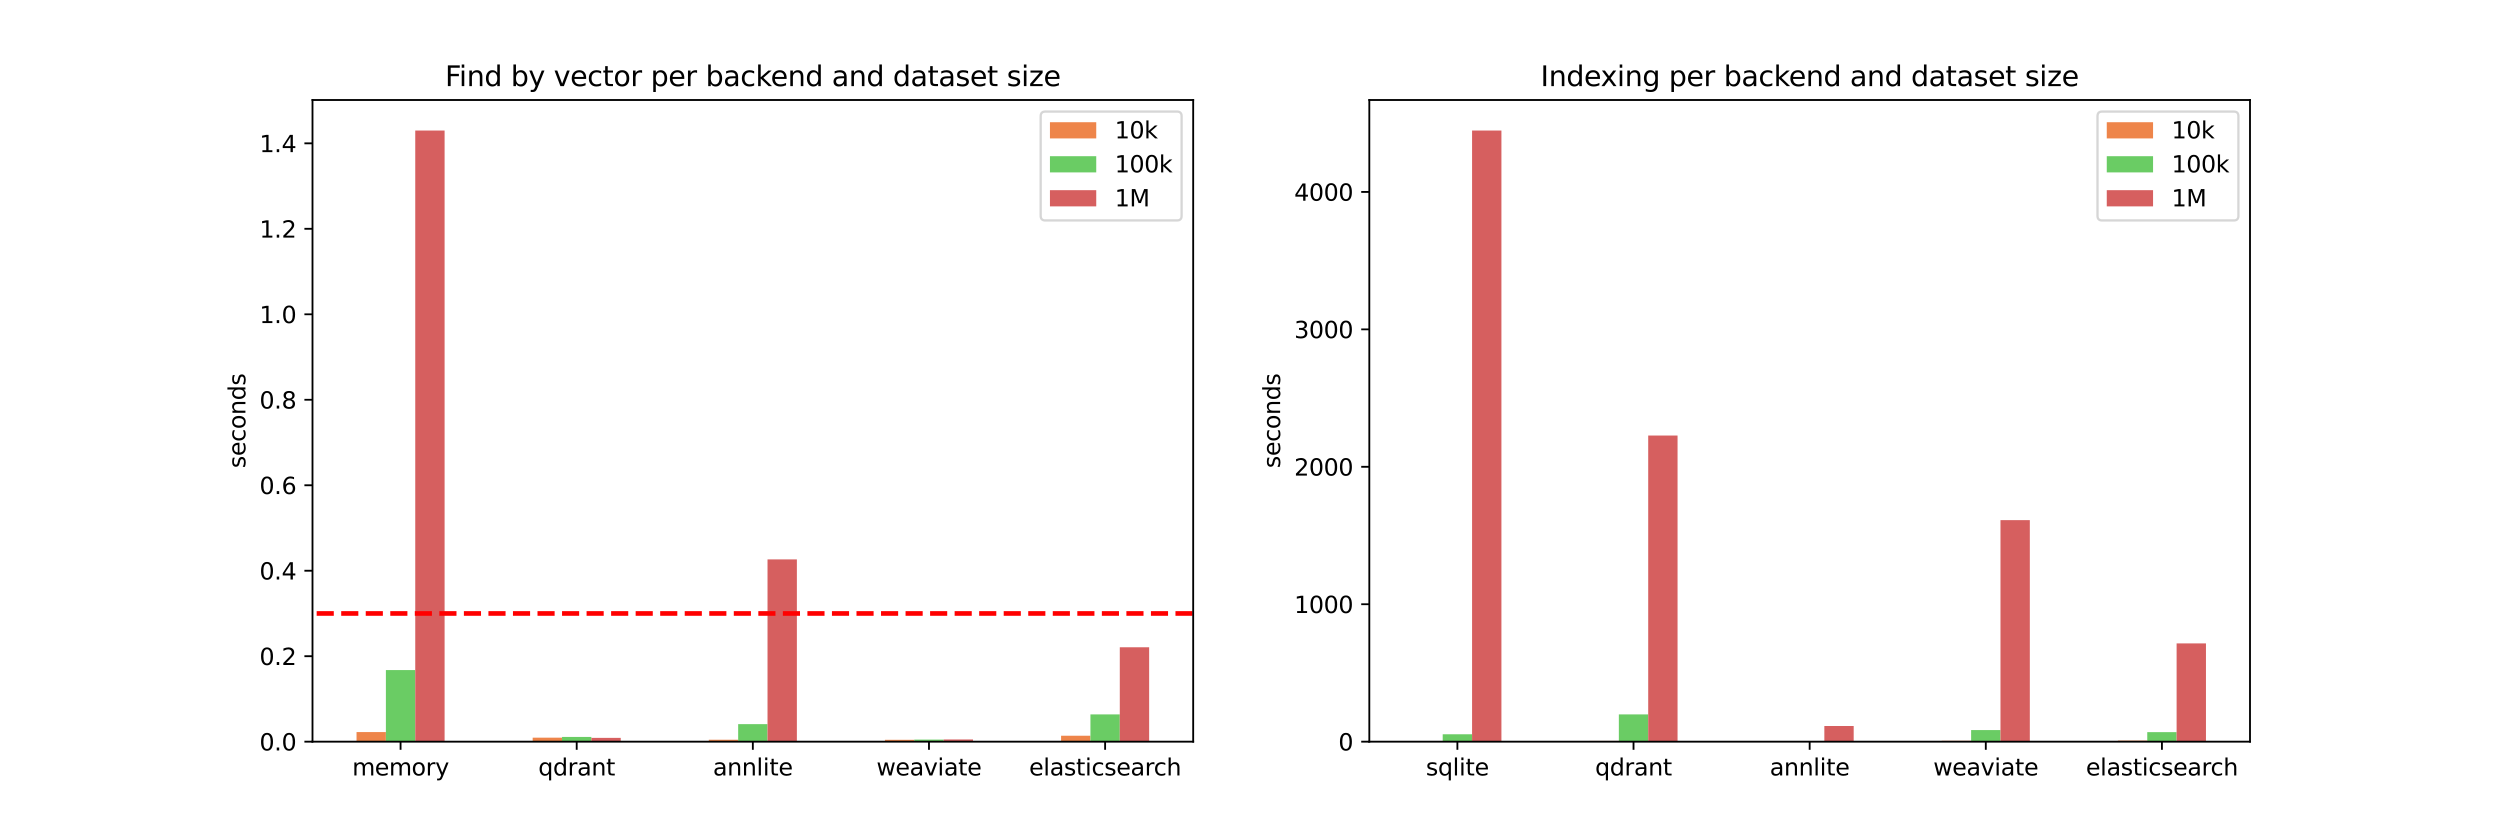 <?xml version="1.0" encoding="utf-8" standalone="no"?>
<!DOCTYPE svg PUBLIC "-//W3C//DTD SVG 1.1//EN"
  "http://www.w3.org/Graphics/SVG/1.1/DTD/svg11.dtd">
<svg xmlns:xlink="http://www.w3.org/1999/xlink" width="1080pt" height="360pt" viewBox="0 0 1080 360" xmlns="http://www.w3.org/2000/svg" version="1.1">
 <defs>
  <style type="text/css">*{stroke-linejoin: round; stroke-linecap: butt}</style>
 </defs>
 <g id="figure_1">
  <g id="patch_1">
   <path d="M 0 360 
L 1080 360 
L 1080 0 
L 0 0 
z
" style="fill: #ffffff"/>
  </g>
  <g id="axes_1">
   <g id="patch_2">
    <path d="M 135 320.4 
L 515.455 320.4 
L 515.455 43.2 
L 135 43.2 
z
" style="fill: #ffffff"/>
   </g>
   <g id="patch_3">
    <path d="M 154.023 320.4 
L 166.705 320.4 
L 166.705 316.257 
L 154.023 316.257 
z
" clip-path="url(#pc8ab5e2891)" style="fill: #ee854a"/>
   </g>
   <g id="patch_4">
    <path d="M 230.114 320.4 
L 242.795 320.4 
L 242.795 318.677 
L 230.114 318.677 
z
" clip-path="url(#pc8ab5e2891)" style="fill: #ee854a"/>
   </g>
   <g id="patch_5">
    <path d="M 306.205 320.4 
L 318.886 320.4 
L 318.886 319.574 
L 306.205 319.574 
z
" clip-path="url(#pc8ab5e2891)" style="fill: #ee854a"/>
   </g>
   <g id="patch_6">
    <path d="M 382.295 320.4 
L 394.977 320.4 
L 394.977 319.581 
L 382.295 319.581 
z
" clip-path="url(#pc8ab5e2891)" style="fill: #ee854a"/>
   </g>
   <g id="patch_7">
    <path d="M 458.386 320.4 
L 471.068 320.4 
L 471.068 317.838 
L 458.386 317.838 
z
" clip-path="url(#pc8ab5e2891)" style="fill: #ee854a"/>
   </g>
   <g id="patch_8">
    <path d="M 166.705 320.4 
L 179.386 320.4 
L 179.386 289.471 
L 166.705 289.471 
z
" clip-path="url(#pc8ab5e2891)" style="fill: #6acc64"/>
   </g>
   <g id="patch_9">
    <path d="M 242.795 320.4 
L 255.477 320.4 
L 255.477 318.358 
L 242.795 318.358 
z
" clip-path="url(#pc8ab5e2891)" style="fill: #6acc64"/>
   </g>
   <g id="patch_10">
    <path d="M 318.886 320.4 
L 331.568 320.4 
L 331.568 312.838 
L 318.886 312.838 
z
" clip-path="url(#pc8ab5e2891)" style="fill: #6acc64"/>
   </g>
   <g id="patch_11">
    <path d="M 394.977 320.4 
L 407.659 320.4 
L 407.659 319.512 
L 394.977 319.512 
z
" clip-path="url(#pc8ab5e2891)" style="fill: #6acc64"/>
   </g>
   <g id="patch_12">
    <path d="M 471.068 320.4 
L 483.75 320.4 
L 483.75 308.614 
L 471.068 308.614 
z
" clip-path="url(#pc8ab5e2891)" style="fill: #6acc64"/>
   </g>
   <g id="patch_13">
    <path d="M 179.386 320.4 
L 192.068 320.4 
L 192.068 56.4 
L 179.386 56.4 
z
" clip-path="url(#pc8ab5e2891)" style="fill: #d65f5f"/>
   </g>
   <g id="patch_14">
    <path d="M 255.477 320.4 
L 268.159 320.4 
L 268.159 318.764 
L 255.477 318.764 
z
" clip-path="url(#pc8ab5e2891)" style="fill: #d65f5f"/>
   </g>
   <g id="patch_15">
    <path d="M 331.568 320.4 
L 344.25 320.4 
L 344.25 241.66 
L 331.568 241.66 
z
" clip-path="url(#pc8ab5e2891)" style="fill: #d65f5f"/>
   </g>
   <g id="patch_16">
    <path d="M 407.659 320.4 
L 420.341 320.4 
L 420.341 319.441 
L 407.659 319.441 
z
" clip-path="url(#pc8ab5e2891)" style="fill: #d65f5f"/>
   </g>
   <g id="patch_17">
    <path d="M 483.75 320.4 
L 496.432 320.4 
L 496.432 279.608 
L 483.75 279.608 
z
" clip-path="url(#pc8ab5e2891)" style="fill: #d65f5f"/>
   </g>
   <g id="matplotlib.axis_1">
    <g id="xtick_1">
     <g id="line2d_1">
      <defs>
       <path id="m46008ab62e" d="M 0 0 
L 0 3.5 
" style="stroke: #000000; stroke-width: 0.8"/>
      </defs>
      <g>
       <use xlink:href="#m46008ab62e" x="173.045" y="320.4" style="stroke: #000000; stroke-width: 0.8"/>
      </g>
     </g>
     <g id="text_1">
      <!-- memory -->
      <g transform="translate(152.154 334.998)scale(0.1 -0.1)">
       <defs>
        <path id="DejaVuSans-6d" d="M 3328 2828 
Q 3544 3216 3844 3400 
Q 4144 3584 4550 3584 
Q 5097 3584 5394 3201 
Q 5691 2819 5691 2113 
L 5691 0 
L 5113 0 
L 5113 2094 
Q 5113 2597 4934 2840 
Q 4756 3084 4391 3084 
Q 3944 3084 3684 2787 
Q 3425 2491 3425 1978 
L 3425 0 
L 2847 0 
L 2847 2094 
Q 2847 2600 2669 2842 
Q 2491 3084 2119 3084 
Q 1678 3084 1418 2786 
Q 1159 2488 1159 1978 
L 1159 0 
L 581 0 
L 581 3500 
L 1159 3500 
L 1159 2956 
Q 1356 3278 1631 3431 
Q 1906 3584 2284 3584 
Q 2666 3584 2933 3390 
Q 3200 3197 3328 2828 
z
" transform="scale(0.016)"/>
        <path id="DejaVuSans-65" d="M 3597 1894 
L 3597 1613 
L 953 1613 
Q 991 1019 1311 708 
Q 1631 397 2203 397 
Q 2534 397 2845 478 
Q 3156 559 3463 722 
L 3463 178 
Q 3153 47 2828 -22 
Q 2503 -91 2169 -91 
Q 1331 -91 842 396 
Q 353 884 353 1716 
Q 353 2575 817 3079 
Q 1281 3584 2069 3584 
Q 2775 3584 3186 3129 
Q 3597 2675 3597 1894 
z
M 3022 2063 
Q 3016 2534 2758 2815 
Q 2500 3097 2075 3097 
Q 1594 3097 1305 2825 
Q 1016 2553 972 2059 
L 3022 2063 
z
" transform="scale(0.016)"/>
        <path id="DejaVuSans-6f" d="M 1959 3097 
Q 1497 3097 1228 2736 
Q 959 2375 959 1747 
Q 959 1119 1226 758 
Q 1494 397 1959 397 
Q 2419 397 2687 759 
Q 2956 1122 2956 1747 
Q 2956 2369 2687 2733 
Q 2419 3097 1959 3097 
z
M 1959 3584 
Q 2709 3584 3137 3096 
Q 3566 2609 3566 1747 
Q 3566 888 3137 398 
Q 2709 -91 1959 -91 
Q 1206 -91 779 398 
Q 353 888 353 1747 
Q 353 2609 779 3096 
Q 1206 3584 1959 3584 
z
" transform="scale(0.016)"/>
        <path id="DejaVuSans-72" d="M 2631 2963 
Q 2534 3019 2420 3045 
Q 2306 3072 2169 3072 
Q 1681 3072 1420 2755 
Q 1159 2438 1159 1844 
L 1159 0 
L 581 0 
L 581 3500 
L 1159 3500 
L 1159 2956 
Q 1341 3275 1631 3429 
Q 1922 3584 2338 3584 
Q 2397 3584 2469 3576 
Q 2541 3569 2628 3553 
L 2631 2963 
z
" transform="scale(0.016)"/>
        <path id="DejaVuSans-79" d="M 2059 -325 
Q 1816 -950 1584 -1140 
Q 1353 -1331 966 -1331 
L 506 -1331 
L 506 -850 
L 844 -850 
Q 1081 -850 1212 -737 
Q 1344 -625 1503 -206 
L 1606 56 
L 191 3500 
L 800 3500 
L 1894 763 
L 2988 3500 
L 3597 3500 
L 2059 -325 
z
" transform="scale(0.016)"/>
       </defs>
       <use xlink:href="#DejaVuSans-6d"/>
       <use xlink:href="#DejaVuSans-65" x="97.412"/>
       <use xlink:href="#DejaVuSans-6d" x="158.936"/>
       <use xlink:href="#DejaVuSans-6f" x="256.348"/>
       <use xlink:href="#DejaVuSans-72" x="317.529"/>
       <use xlink:href="#DejaVuSans-79" x="358.643"/>
      </g>
     </g>
    </g>
    <g id="xtick_2">
     <g id="line2d_2">
      <g>
       <use xlink:href="#m46008ab62e" x="249.136" y="320.4" style="stroke: #000000; stroke-width: 0.8"/>
      </g>
     </g>
     <g id="text_2">
      <!-- qdrant -->
      <g transform="translate(232.539 334.998)scale(0.1 -0.1)">
       <defs>
        <path id="DejaVuSans-71" d="M 947 1747 
Q 947 1113 1208 752 
Q 1469 391 1925 391 
Q 2381 391 2643 752 
Q 2906 1113 2906 1747 
Q 2906 2381 2643 2742 
Q 2381 3103 1925 3103 
Q 1469 3103 1208 2742 
Q 947 2381 947 1747 
z
M 2906 525 
Q 2725 213 2448 61 
Q 2172 -91 1784 -91 
Q 1150 -91 751 415 
Q 353 922 353 1747 
Q 353 2572 751 3078 
Q 1150 3584 1784 3584 
Q 2172 3584 2448 3432 
Q 2725 3281 2906 2969 
L 2906 3500 
L 3481 3500 
L 3481 -1331 
L 2906 -1331 
L 2906 525 
z
" transform="scale(0.016)"/>
        <path id="DejaVuSans-64" d="M 2906 2969 
L 2906 4863 
L 3481 4863 
L 3481 0 
L 2906 0 
L 2906 525 
Q 2725 213 2448 61 
Q 2172 -91 1784 -91 
Q 1150 -91 751 415 
Q 353 922 353 1747 
Q 353 2572 751 3078 
Q 1150 3584 1784 3584 
Q 2172 3584 2448 3432 
Q 2725 3281 2906 2969 
z
M 947 1747 
Q 947 1113 1208 752 
Q 1469 391 1925 391 
Q 2381 391 2643 752 
Q 2906 1113 2906 1747 
Q 2906 2381 2643 2742 
Q 2381 3103 1925 3103 
Q 1469 3103 1208 2742 
Q 947 2381 947 1747 
z
" transform="scale(0.016)"/>
        <path id="DejaVuSans-61" d="M 2194 1759 
Q 1497 1759 1228 1600 
Q 959 1441 959 1056 
Q 959 750 1161 570 
Q 1363 391 1709 391 
Q 2188 391 2477 730 
Q 2766 1069 2766 1631 
L 2766 1759 
L 2194 1759 
z
M 3341 1997 
L 3341 0 
L 2766 0 
L 2766 531 
Q 2569 213 2275 61 
Q 1981 -91 1556 -91 
Q 1019 -91 701 211 
Q 384 513 384 1019 
Q 384 1609 779 1909 
Q 1175 2209 1959 2209 
L 2766 2209 
L 2766 2266 
Q 2766 2663 2505 2880 
Q 2244 3097 1772 3097 
Q 1472 3097 1187 3025 
Q 903 2953 641 2809 
L 641 3341 
Q 956 3463 1253 3523 
Q 1550 3584 1831 3584 
Q 2591 3584 2966 3190 
Q 3341 2797 3341 1997 
z
" transform="scale(0.016)"/>
        <path id="DejaVuSans-6e" d="M 3513 2113 
L 3513 0 
L 2938 0 
L 2938 2094 
Q 2938 2591 2744 2837 
Q 2550 3084 2163 3084 
Q 1697 3084 1428 2787 
Q 1159 2491 1159 1978 
L 1159 0 
L 581 0 
L 581 3500 
L 1159 3500 
L 1159 2956 
Q 1366 3272 1645 3428 
Q 1925 3584 2291 3584 
Q 2894 3584 3203 3211 
Q 3513 2838 3513 2113 
z
" transform="scale(0.016)"/>
        <path id="DejaVuSans-74" d="M 1172 4494 
L 1172 3500 
L 2356 3500 
L 2356 3053 
L 1172 3053 
L 1172 1153 
Q 1172 725 1289 603 
Q 1406 481 1766 481 
L 2356 481 
L 2356 0 
L 1766 0 
Q 1100 0 847 248 
Q 594 497 594 1153 
L 594 3053 
L 172 3053 
L 172 3500 
L 594 3500 
L 594 4494 
L 1172 4494 
z
" transform="scale(0.016)"/>
       </defs>
       <use xlink:href="#DejaVuSans-71"/>
       <use xlink:href="#DejaVuSans-64" x="63.477"/>
       <use xlink:href="#DejaVuSans-72" x="126.953"/>
       <use xlink:href="#DejaVuSans-61" x="168.066"/>
       <use xlink:href="#DejaVuSans-6e" x="229.346"/>
       <use xlink:href="#DejaVuSans-74" x="292.725"/>
      </g>
     </g>
    </g>
    <g id="xtick_3">
     <g id="line2d_3">
      <g>
       <use xlink:href="#m46008ab62e" x="325.227" y="320.4" style="stroke: #000000; stroke-width: 0.8"/>
      </g>
     </g>
     <g id="text_3">
      <!-- annlite -->
      <g transform="translate(308.011 334.998)scale(0.1 -0.1)">
       <defs>
        <path id="DejaVuSans-6c" d="M 603 4863 
L 1178 4863 
L 1178 0 
L 603 0 
L 603 4863 
z
" transform="scale(0.016)"/>
        <path id="DejaVuSans-69" d="M 603 3500 
L 1178 3500 
L 1178 0 
L 603 0 
L 603 3500 
z
M 603 4863 
L 1178 4863 
L 1178 4134 
L 603 4134 
L 603 4863 
z
" transform="scale(0.016)"/>
       </defs>
       <use xlink:href="#DejaVuSans-61"/>
       <use xlink:href="#DejaVuSans-6e" x="61.279"/>
       <use xlink:href="#DejaVuSans-6e" x="124.658"/>
       <use xlink:href="#DejaVuSans-6c" x="188.037"/>
       <use xlink:href="#DejaVuSans-69" x="215.82"/>
       <use xlink:href="#DejaVuSans-74" x="243.604"/>
       <use xlink:href="#DejaVuSans-65" x="282.812"/>
      </g>
     </g>
    </g>
    <g id="xtick_4">
     <g id="line2d_4">
      <g>
       <use xlink:href="#m46008ab62e" x="401.318" y="320.4" style="stroke: #000000; stroke-width: 0.8"/>
      </g>
     </g>
     <g id="text_4">
      <!-- weaviate -->
      <g transform="translate(378.639 334.998)scale(0.1 -0.1)">
       <defs>
        <path id="DejaVuSans-77" d="M 269 3500 
L 844 3500 
L 1563 769 
L 2278 3500 
L 2956 3500 
L 3675 769 
L 4391 3500 
L 4966 3500 
L 4050 0 
L 3372 0 
L 2619 2869 
L 1863 0 
L 1184 0 
L 269 3500 
z
" transform="scale(0.016)"/>
        <path id="DejaVuSans-76" d="M 191 3500 
L 800 3500 
L 1894 563 
L 2988 3500 
L 3597 3500 
L 2284 0 
L 1503 0 
L 191 3500 
z
" transform="scale(0.016)"/>
       </defs>
       <use xlink:href="#DejaVuSans-77"/>
       <use xlink:href="#DejaVuSans-65" x="81.787"/>
       <use xlink:href="#DejaVuSans-61" x="143.311"/>
       <use xlink:href="#DejaVuSans-76" x="204.59"/>
       <use xlink:href="#DejaVuSans-69" x="263.77"/>
       <use xlink:href="#DejaVuSans-61" x="291.553"/>
       <use xlink:href="#DejaVuSans-74" x="352.832"/>
       <use xlink:href="#DejaVuSans-65" x="392.041"/>
      </g>
     </g>
    </g>
    <g id="xtick_5">
     <g id="line2d_5">
      <g>
       <use xlink:href="#m46008ab62e" x="477.409" y="320.4" style="stroke: #000000; stroke-width: 0.8"/>
      </g>
     </g>
     <g id="text_5">
      <!-- elasticsearch -->
      <g transform="translate(444.57 334.998)scale(0.1 -0.1)">
       <defs>
        <path id="DejaVuSans-73" d="M 2834 3397 
L 2834 2853 
Q 2591 2978 2328 3040 
Q 2066 3103 1784 3103 
Q 1356 3103 1142 2972 
Q 928 2841 928 2578 
Q 928 2378 1081 2264 
Q 1234 2150 1697 2047 
L 1894 2003 
Q 2506 1872 2764 1633 
Q 3022 1394 3022 966 
Q 3022 478 2636 193 
Q 2250 -91 1575 -91 
Q 1294 -91 989 -36 
Q 684 19 347 128 
L 347 722 
Q 666 556 975 473 
Q 1284 391 1588 391 
Q 1994 391 2212 530 
Q 2431 669 2431 922 
Q 2431 1156 2273 1281 
Q 2116 1406 1581 1522 
L 1381 1569 
Q 847 1681 609 1914 
Q 372 2147 372 2553 
Q 372 3047 722 3315 
Q 1072 3584 1716 3584 
Q 2034 3584 2315 3537 
Q 2597 3491 2834 3397 
z
" transform="scale(0.016)"/>
        <path id="DejaVuSans-63" d="M 3122 3366 
L 3122 2828 
Q 2878 2963 2633 3030 
Q 2388 3097 2138 3097 
Q 1578 3097 1268 2742 
Q 959 2388 959 1747 
Q 959 1106 1268 751 
Q 1578 397 2138 397 
Q 2388 397 2633 464 
Q 2878 531 3122 666 
L 3122 134 
Q 2881 22 2623 -34 
Q 2366 -91 2075 -91 
Q 1284 -91 818 406 
Q 353 903 353 1747 
Q 353 2603 823 3093 
Q 1294 3584 2113 3584 
Q 2378 3584 2631 3529 
Q 2884 3475 3122 3366 
z
" transform="scale(0.016)"/>
        <path id="DejaVuSans-68" d="M 3513 2113 
L 3513 0 
L 2938 0 
L 2938 2094 
Q 2938 2591 2744 2837 
Q 2550 3084 2163 3084 
Q 1697 3084 1428 2787 
Q 1159 2491 1159 1978 
L 1159 0 
L 581 0 
L 581 4863 
L 1159 4863 
L 1159 2956 
Q 1366 3272 1645 3428 
Q 1925 3584 2291 3584 
Q 2894 3584 3203 3211 
Q 3513 2838 3513 2113 
z
" transform="scale(0.016)"/>
       </defs>
       <use xlink:href="#DejaVuSans-65"/>
       <use xlink:href="#DejaVuSans-6c" x="61.523"/>
       <use xlink:href="#DejaVuSans-61" x="89.307"/>
       <use xlink:href="#DejaVuSans-73" x="150.586"/>
       <use xlink:href="#DejaVuSans-74" x="202.686"/>
       <use xlink:href="#DejaVuSans-69" x="241.895"/>
       <use xlink:href="#DejaVuSans-63" x="269.678"/>
       <use xlink:href="#DejaVuSans-73" x="324.658"/>
       <use xlink:href="#DejaVuSans-65" x="376.758"/>
       <use xlink:href="#DejaVuSans-61" x="438.281"/>
       <use xlink:href="#DejaVuSans-72" x="499.561"/>
       <use xlink:href="#DejaVuSans-63" x="538.424"/>
       <use xlink:href="#DejaVuSans-68" x="593.404"/>
      </g>
     </g>
    </g>
   </g>
   <g id="matplotlib.axis_2">
    <g id="ytick_1">
     <g id="line2d_6">
      <defs>
       <path id="m788bbb46e1" d="M 0 0 
L -3.5 0 
" style="stroke: #000000; stroke-width: 0.8"/>
      </defs>
      <g>
       <use xlink:href="#m788bbb46e1" x="135" y="320.4" style="stroke: #000000; stroke-width: 0.8"/>
      </g>
     </g>
     <g id="text_6">
      <!-- 0.0 -->
      <g transform="translate(112.097 324.199)scale(0.1 -0.1)">
       <defs>
        <path id="DejaVuSans-30" d="M 2034 4250 
Q 1547 4250 1301 3770 
Q 1056 3291 1056 2328 
Q 1056 1369 1301 889 
Q 1547 409 2034 409 
Q 2525 409 2770 889 
Q 3016 1369 3016 2328 
Q 3016 3291 2770 3770 
Q 2525 4250 2034 4250 
z
M 2034 4750 
Q 2819 4750 3233 4129 
Q 3647 3509 3647 2328 
Q 3647 1150 3233 529 
Q 2819 -91 2034 -91 
Q 1250 -91 836 529 
Q 422 1150 422 2328 
Q 422 3509 836 4129 
Q 1250 4750 2034 4750 
z
" transform="scale(0.016)"/>
        <path id="DejaVuSans-2e" d="M 684 794 
L 1344 794 
L 1344 0 
L 684 0 
L 684 794 
z
" transform="scale(0.016)"/>
       </defs>
       <use xlink:href="#DejaVuSans-30"/>
       <use xlink:href="#DejaVuSans-2e" x="63.623"/>
       <use xlink:href="#DejaVuSans-30" x="95.41"/>
      </g>
     </g>
    </g>
    <g id="ytick_2">
     <g id="line2d_7">
      <g>
       <use xlink:href="#m788bbb46e1" x="135" y="283.475" style="stroke: #000000; stroke-width: 0.8"/>
      </g>
     </g>
     <g id="text_7">
      <!-- 0.2 -->
      <g transform="translate(112.097 287.274)scale(0.1 -0.1)">
       <defs>
        <path id="DejaVuSans-32" d="M 1228 531 
L 3431 531 
L 3431 0 
L 469 0 
L 469 531 
Q 828 903 1448 1529 
Q 2069 2156 2228 2338 
Q 2531 2678 2651 2914 
Q 2772 3150 2772 3378 
Q 2772 3750 2511 3984 
Q 2250 4219 1831 4219 
Q 1534 4219 1204 4116 
Q 875 4013 500 3803 
L 500 4441 
Q 881 4594 1212 4672 
Q 1544 4750 1819 4750 
Q 2544 4750 2975 4387 
Q 3406 4025 3406 3419 
Q 3406 3131 3298 2873 
Q 3191 2616 2906 2266 
Q 2828 2175 2409 1742 
Q 1991 1309 1228 531 
z
" transform="scale(0.016)"/>
       </defs>
       <use xlink:href="#DejaVuSans-30"/>
       <use xlink:href="#DejaVuSans-2e" x="63.623"/>
       <use xlink:href="#DejaVuSans-32" x="95.41"/>
      </g>
     </g>
    </g>
    <g id="ytick_3">
     <g id="line2d_8">
      <g>
       <use xlink:href="#m788bbb46e1" x="135" y="246.55" style="stroke: #000000; stroke-width: 0.8"/>
      </g>
     </g>
     <g id="text_8">
      <!-- 0.4 -->
      <g transform="translate(112.097 250.349)scale(0.1 -0.1)">
       <defs>
        <path id="DejaVuSans-34" d="M 2419 4116 
L 825 1625 
L 2419 1625 
L 2419 4116 
z
M 2253 4666 
L 3047 4666 
L 3047 1625 
L 3713 1625 
L 3713 1100 
L 3047 1100 
L 3047 0 
L 2419 0 
L 2419 1100 
L 313 1100 
L 313 1709 
L 2253 4666 
z
" transform="scale(0.016)"/>
       </defs>
       <use xlink:href="#DejaVuSans-30"/>
       <use xlink:href="#DejaVuSans-2e" x="63.623"/>
       <use xlink:href="#DejaVuSans-34" x="95.41"/>
      </g>
     </g>
    </g>
    <g id="ytick_4">
     <g id="line2d_9">
      <g>
       <use xlink:href="#m788bbb46e1" x="135" y="209.625" style="stroke: #000000; stroke-width: 0.8"/>
      </g>
     </g>
     <g id="text_9">
      <!-- 0.6 -->
      <g transform="translate(112.097 213.425)scale(0.1 -0.1)">
       <defs>
        <path id="DejaVuSans-36" d="M 2113 2584 
Q 1688 2584 1439 2293 
Q 1191 2003 1191 1497 
Q 1191 994 1439 701 
Q 1688 409 2113 409 
Q 2538 409 2786 701 
Q 3034 994 3034 1497 
Q 3034 2003 2786 2293 
Q 2538 2584 2113 2584 
z
M 3366 4563 
L 3366 3988 
Q 3128 4100 2886 4159 
Q 2644 4219 2406 4219 
Q 1781 4219 1451 3797 
Q 1122 3375 1075 2522 
Q 1259 2794 1537 2939 
Q 1816 3084 2150 3084 
Q 2853 3084 3261 2657 
Q 3669 2231 3669 1497 
Q 3669 778 3244 343 
Q 2819 -91 2113 -91 
Q 1303 -91 875 529 
Q 447 1150 447 2328 
Q 447 3434 972 4092 
Q 1497 4750 2381 4750 
Q 2619 4750 2861 4703 
Q 3103 4656 3366 4563 
z
" transform="scale(0.016)"/>
       </defs>
       <use xlink:href="#DejaVuSans-30"/>
       <use xlink:href="#DejaVuSans-2e" x="63.623"/>
       <use xlink:href="#DejaVuSans-36" x="95.41"/>
      </g>
     </g>
    </g>
    <g id="ytick_5">
     <g id="line2d_10">
      <g>
       <use xlink:href="#m788bbb46e1" x="135" y="172.7" style="stroke: #000000; stroke-width: 0.8"/>
      </g>
     </g>
     <g id="text_10">
      <!-- 0.8 -->
      <g transform="translate(112.097 176.5)scale(0.1 -0.1)">
       <defs>
        <path id="DejaVuSans-38" d="M 2034 2216 
Q 1584 2216 1326 1975 
Q 1069 1734 1069 1313 
Q 1069 891 1326 650 
Q 1584 409 2034 409 
Q 2484 409 2743 651 
Q 3003 894 3003 1313 
Q 3003 1734 2745 1975 
Q 2488 2216 2034 2216 
z
M 1403 2484 
Q 997 2584 770 2862 
Q 544 3141 544 3541 
Q 544 4100 942 4425 
Q 1341 4750 2034 4750 
Q 2731 4750 3128 4425 
Q 3525 4100 3525 3541 
Q 3525 3141 3298 2862 
Q 3072 2584 2669 2484 
Q 3125 2378 3379 2068 
Q 3634 1759 3634 1313 
Q 3634 634 3220 271 
Q 2806 -91 2034 -91 
Q 1263 -91 848 271 
Q 434 634 434 1313 
Q 434 1759 690 2068 
Q 947 2378 1403 2484 
z
M 1172 3481 
Q 1172 3119 1398 2916 
Q 1625 2713 2034 2713 
Q 2441 2713 2670 2916 
Q 2900 3119 2900 3481 
Q 2900 3844 2670 4047 
Q 2441 4250 2034 4250 
Q 1625 4250 1398 4047 
Q 1172 3844 1172 3481 
z
" transform="scale(0.016)"/>
       </defs>
       <use xlink:href="#DejaVuSans-30"/>
       <use xlink:href="#DejaVuSans-2e" x="63.623"/>
       <use xlink:href="#DejaVuSans-38" x="95.41"/>
      </g>
     </g>
    </g>
    <g id="ytick_6">
     <g id="line2d_11">
      <g>
       <use xlink:href="#m788bbb46e1" x="135" y="135.776" style="stroke: #000000; stroke-width: 0.8"/>
      </g>
     </g>
     <g id="text_11">
      <!-- 1.0 -->
      <g transform="translate(112.097 139.575)scale(0.1 -0.1)">
       <defs>
        <path id="DejaVuSans-31" d="M 794 531 
L 1825 531 
L 1825 4091 
L 703 3866 
L 703 4441 
L 1819 4666 
L 2450 4666 
L 2450 531 
L 3481 531 
L 3481 0 
L 794 0 
L 794 531 
z
" transform="scale(0.016)"/>
       </defs>
       <use xlink:href="#DejaVuSans-31"/>
       <use xlink:href="#DejaVuSans-2e" x="63.623"/>
       <use xlink:href="#DejaVuSans-30" x="95.41"/>
      </g>
     </g>
    </g>
    <g id="ytick_7">
     <g id="line2d_12">
      <g>
       <use xlink:href="#m788bbb46e1" x="135" y="98.851" style="stroke: #000000; stroke-width: 0.8"/>
      </g>
     </g>
     <g id="text_12">
      <!-- 1.2 -->
      <g transform="translate(112.097 102.65)scale(0.1 -0.1)">
       <use xlink:href="#DejaVuSans-31"/>
       <use xlink:href="#DejaVuSans-2e" x="63.623"/>
       <use xlink:href="#DejaVuSans-32" x="95.41"/>
      </g>
     </g>
    </g>
    <g id="ytick_8">
     <g id="line2d_13">
      <g>
       <use xlink:href="#m788bbb46e1" x="135" y="61.926" style="stroke: #000000; stroke-width: 0.8"/>
      </g>
     </g>
     <g id="text_13">
      <!-- 1.4 -->
      <g transform="translate(112.097 65.725)scale(0.1 -0.1)">
       <use xlink:href="#DejaVuSans-31"/>
       <use xlink:href="#DejaVuSans-2e" x="63.623"/>
       <use xlink:href="#DejaVuSans-34" x="95.41"/>
      </g>
     </g>
    </g>
    <g id="text_14">
     <!-- seconds -->
     <g transform="translate(106.017 202.238)rotate(-90)scale(0.1 -0.1)">
      <use xlink:href="#DejaVuSans-73"/>
      <use xlink:href="#DejaVuSans-65" x="52.1"/>
      <use xlink:href="#DejaVuSans-63" x="113.623"/>
      <use xlink:href="#DejaVuSans-6f" x="168.604"/>
      <use xlink:href="#DejaVuSans-6e" x="229.785"/>
      <use xlink:href="#DejaVuSans-64" x="293.164"/>
      <use xlink:href="#DejaVuSans-73" x="356.641"/>
     </g>
    </g>
   </g>
   <g id="LineCollection_1">
    <path d="M -1 265.013 
L 1081 265.013 
" clip-path="url(#pc8ab5e2891)" style="fill: none; stroke-dasharray: 7.4,3.2; stroke-dashoffset: 0; stroke: #ff0000; stroke-width: 2"/>
   </g>
   <g id="patch_18">
    <path d="M 135 320.4 
L 135 43.2 
" style="fill: none; stroke: #000000; stroke-width: 0.8; stroke-linejoin: miter; stroke-linecap: square"/>
   </g>
   <g id="patch_19">
    <path d="M 515.455 320.4 
L 515.455 43.2 
" style="fill: none; stroke: #000000; stroke-width: 0.8; stroke-linejoin: miter; stroke-linecap: square"/>
   </g>
   <g id="patch_20">
    <path d="M 135 320.4 
L 515.455 320.4 
" style="fill: none; stroke: #000000; stroke-width: 0.8; stroke-linejoin: miter; stroke-linecap: square"/>
   </g>
   <g id="patch_21">
    <path d="M 135 43.2 
L 515.455 43.2 
" style="fill: none; stroke: #000000; stroke-width: 0.8; stroke-linejoin: miter; stroke-linecap: square"/>
   </g>
   <g id="text_15">
    <!-- Find by vector per backend and dataset size -->
    <g transform="translate(192.273 37.2)scale(0.12 -0.12)">
     <defs>
      <path id="DejaVuSans-46" d="M 628 4666 
L 3309 4666 
L 3309 4134 
L 1259 4134 
L 1259 2759 
L 3109 2759 
L 3109 2228 
L 1259 2228 
L 1259 0 
L 628 0 
L 628 4666 
z
" transform="scale(0.016)"/>
      <path id="DejaVuSans-20" transform="scale(0.016)"/>
      <path id="DejaVuSans-62" d="M 3116 1747 
Q 3116 2381 2855 2742 
Q 2594 3103 2138 3103 
Q 1681 3103 1420 2742 
Q 1159 2381 1159 1747 
Q 1159 1113 1420 752 
Q 1681 391 2138 391 
Q 2594 391 2855 752 
Q 3116 1113 3116 1747 
z
M 1159 2969 
Q 1341 3281 1617 3432 
Q 1894 3584 2278 3584 
Q 2916 3584 3314 3078 
Q 3713 2572 3713 1747 
Q 3713 922 3314 415 
Q 2916 -91 2278 -91 
Q 1894 -91 1617 61 
Q 1341 213 1159 525 
L 1159 0 
L 581 0 
L 581 4863 
L 1159 4863 
L 1159 2969 
z
" transform="scale(0.016)"/>
      <path id="DejaVuSans-70" d="M 1159 525 
L 1159 -1331 
L 581 -1331 
L 581 3500 
L 1159 3500 
L 1159 2969 
Q 1341 3281 1617 3432 
Q 1894 3584 2278 3584 
Q 2916 3584 3314 3078 
Q 3713 2572 3713 1747 
Q 3713 922 3314 415 
Q 2916 -91 2278 -91 
Q 1894 -91 1617 61 
Q 1341 213 1159 525 
z
M 3116 1747 
Q 3116 2381 2855 2742 
Q 2594 3103 2138 3103 
Q 1681 3103 1420 2742 
Q 1159 2381 1159 1747 
Q 1159 1113 1420 752 
Q 1681 391 2138 391 
Q 2594 391 2855 752 
Q 3116 1113 3116 1747 
z
" transform="scale(0.016)"/>
      <path id="DejaVuSans-6b" d="M 581 4863 
L 1159 4863 
L 1159 1991 
L 2875 3500 
L 3609 3500 
L 1753 1863 
L 3688 0 
L 2938 0 
L 1159 1709 
L 1159 0 
L 581 0 
L 581 4863 
z
" transform="scale(0.016)"/>
      <path id="DejaVuSans-7a" d="M 353 3500 
L 3084 3500 
L 3084 2975 
L 922 459 
L 3084 459 
L 3084 0 
L 275 0 
L 275 525 
L 2438 3041 
L 353 3041 
L 353 3500 
z
" transform="scale(0.016)"/>
     </defs>
     <use xlink:href="#DejaVuSans-46"/>
     <use xlink:href="#DejaVuSans-69" x="50.27"/>
     <use xlink:href="#DejaVuSans-6e" x="78.053"/>
     <use xlink:href="#DejaVuSans-64" x="141.432"/>
     <use xlink:href="#DejaVuSans-20" x="204.908"/>
     <use xlink:href="#DejaVuSans-62" x="236.695"/>
     <use xlink:href="#DejaVuSans-79" x="300.172"/>
     <use xlink:href="#DejaVuSans-20" x="359.352"/>
     <use xlink:href="#DejaVuSans-76" x="391.139"/>
     <use xlink:href="#DejaVuSans-65" x="450.318"/>
     <use xlink:href="#DejaVuSans-63" x="511.842"/>
     <use xlink:href="#DejaVuSans-74" x="566.822"/>
     <use xlink:href="#DejaVuSans-6f" x="606.031"/>
     <use xlink:href="#DejaVuSans-72" x="667.213"/>
     <use xlink:href="#DejaVuSans-20" x="708.326"/>
     <use xlink:href="#DejaVuSans-70" x="740.113"/>
     <use xlink:href="#DejaVuSans-65" x="803.59"/>
     <use xlink:href="#DejaVuSans-72" x="865.113"/>
     <use xlink:href="#DejaVuSans-20" x="906.227"/>
     <use xlink:href="#DejaVuSans-62" x="938.014"/>
     <use xlink:href="#DejaVuSans-61" x="1001.49"/>
     <use xlink:href="#DejaVuSans-63" x="1062.77"/>
     <use xlink:href="#DejaVuSans-6b" x="1117.75"/>
     <use xlink:href="#DejaVuSans-65" x="1172.035"/>
     <use xlink:href="#DejaVuSans-6e" x="1233.559"/>
     <use xlink:href="#DejaVuSans-64" x="1296.938"/>
     <use xlink:href="#DejaVuSans-20" x="1360.414"/>
     <use xlink:href="#DejaVuSans-61" x="1392.201"/>
     <use xlink:href="#DejaVuSans-6e" x="1453.48"/>
     <use xlink:href="#DejaVuSans-64" x="1516.859"/>
     <use xlink:href="#DejaVuSans-20" x="1580.336"/>
     <use xlink:href="#DejaVuSans-64" x="1612.123"/>
     <use xlink:href="#DejaVuSans-61" x="1675.6"/>
     <use xlink:href="#DejaVuSans-74" x="1736.879"/>
     <use xlink:href="#DejaVuSans-61" x="1776.088"/>
     <use xlink:href="#DejaVuSans-73" x="1837.367"/>
     <use xlink:href="#DejaVuSans-65" x="1889.467"/>
     <use xlink:href="#DejaVuSans-74" x="1950.99"/>
     <use xlink:href="#DejaVuSans-20" x="1990.199"/>
     <use xlink:href="#DejaVuSans-73" x="2021.986"/>
     <use xlink:href="#DejaVuSans-69" x="2074.086"/>
     <use xlink:href="#DejaVuSans-7a" x="2101.869"/>
     <use xlink:href="#DejaVuSans-65" x="2154.359"/>
    </g>
   </g>
   <g id="legend_1">
    <g id="patch_22">
     <path d="M 451.576 95.234 
L 508.455 95.234 
Q 510.455 95.234 510.455 93.234 
L 510.455 50.2 
Q 510.455 48.2 508.455 48.2 
L 451.576 48.2 
Q 449.576 48.2 449.576 50.2 
L 449.576 93.234 
Q 449.576 95.234 451.576 95.234 
z
" style="fill: #ffffff; opacity: 0.8; stroke: #cccccc; stroke-linejoin: miter"/>
    </g>
    <g id="patch_23">
     <path d="M 453.576 59.798 
L 473.576 59.798 
L 473.576 52.798 
L 453.576 52.798 
z
" style="fill: #ee854a"/>
    </g>
    <g id="text_16">
     <!-- 10k -->
     <g transform="translate(481.576 59.798)scale(0.1 -0.1)">
      <use xlink:href="#DejaVuSans-31"/>
      <use xlink:href="#DejaVuSans-30" x="63.623"/>
      <use xlink:href="#DejaVuSans-6b" x="127.246"/>
     </g>
    </g>
    <g id="patch_24">
     <path d="M 453.576 74.477 
L 473.576 74.477 
L 473.576 67.477 
L 453.576 67.477 
z
" style="fill: #6acc64"/>
    </g>
    <g id="text_17">
     <!-- 100k -->
     <g transform="translate(481.576 74.477)scale(0.1 -0.1)">
      <use xlink:href="#DejaVuSans-31"/>
      <use xlink:href="#DejaVuSans-30" x="63.623"/>
      <use xlink:href="#DejaVuSans-30" x="127.246"/>
      <use xlink:href="#DejaVuSans-6b" x="190.869"/>
     </g>
    </g>
    <g id="patch_25">
     <path d="M 453.576 89.155 
L 473.576 89.155 
L 473.576 82.155 
L 453.576 82.155 
z
" style="fill: #d65f5f"/>
    </g>
    <g id="text_18">
     <!-- 1M -->
     <g transform="translate(481.576 89.155)scale(0.1 -0.1)">
      <defs>
       <path id="DejaVuSans-4d" d="M 628 4666 
L 1569 4666 
L 2759 1491 
L 3956 4666 
L 4897 4666 
L 4897 0 
L 4281 0 
L 4281 4097 
L 3078 897 
L 2444 897 
L 1241 4097 
L 1241 0 
L 628 0 
L 628 4666 
z
" transform="scale(0.016)"/>
      </defs>
      <use xlink:href="#DejaVuSans-31"/>
      <use xlink:href="#DejaVuSans-4d" x="63.623"/>
     </g>
    </g>
   </g>
  </g>
  <g id="axes_2">
   <g id="patch_26">
    <path d="M 591.545 320.4 
L 972 320.4 
L 972 43.2 
L 591.545 43.2 
z
" style="fill: #ffffff"/>
   </g>
   <g id="patch_27">
    <path d="M 610.568 320.4 
L 623.25 320.4 
L 623.25 320.283 
L 610.568 320.283 
z
" clip-path="url(#pbfd75a88e3)" style="fill: #ee854a"/>
   </g>
   <g id="patch_28">
    <path d="M 686.659 320.4 
L 699.341 320.4 
L 699.341 320.072 
L 686.659 320.072 
z
" clip-path="url(#pbfd75a88e3)" style="fill: #ee854a"/>
   </g>
   <g id="patch_29">
    <path d="M 762.75 320.4 
L 775.432 320.4 
L 775.432 320.381 
L 762.75 320.381 
z
" clip-path="url(#pbfd75a88e3)" style="fill: #ee854a"/>
   </g>
   <g id="patch_30">
    <path d="M 838.841 320.4 
L 851.523 320.4 
L 851.523 320.032 
L 838.841 320.032 
z
" clip-path="url(#pbfd75a88e3)" style="fill: #ee854a"/>
   </g>
   <g id="patch_31">
    <path d="M 914.932 320.4 
L 927.614 320.4 
L 927.614 319.936 
L 914.932 319.936 
z
" clip-path="url(#pbfd75a88e3)" style="fill: #ee854a"/>
   </g>
   <g id="patch_32">
    <path d="M 623.25 320.4 
L 635.932 320.4 
L 635.932 317.2 
L 623.25 317.2 
z
" clip-path="url(#pbfd75a88e3)" style="fill: #6acc64"/>
   </g>
   <g id="patch_33">
    <path d="M 699.341 320.4 
L 712.023 320.4 
L 712.023 308.632 
L 699.341 308.632 
z
" clip-path="url(#pbfd75a88e3)" style="fill: #6acc64"/>
   </g>
   <g id="patch_34">
    <path d="M 775.432 320.4 
L 788.114 320.4 
L 788.114 320.16 
L 775.432 320.16 
z
" clip-path="url(#pbfd75a88e3)" style="fill: #6acc64"/>
   </g>
   <g id="patch_35">
    <path d="M 851.523 320.4 
L 864.205 320.4 
L 864.205 315.398 
L 851.523 315.398 
z
" clip-path="url(#pbfd75a88e3)" style="fill: #6acc64"/>
   </g>
   <g id="patch_36">
    <path d="M 927.614 320.4 
L 940.295 320.4 
L 940.295 316.281 
L 927.614 316.281 
z
" clip-path="url(#pbfd75a88e3)" style="fill: #6acc64"/>
   </g>
   <g id="patch_37">
    <path d="M 635.932 320.4 
L 648.614 320.4 
L 648.614 56.4 
L 635.932 56.4 
z
" clip-path="url(#pbfd75a88e3)" style="fill: #d65f5f"/>
   </g>
   <g id="patch_38">
    <path d="M 712.023 320.4 
L 724.705 320.4 
L 724.705 188.155 
L 712.023 188.155 
z
" clip-path="url(#pbfd75a88e3)" style="fill: #d65f5f"/>
   </g>
   <g id="patch_39">
    <path d="M 788.114 320.4 
L 800.795 320.4 
L 800.795 313.63 
L 788.114 313.63 
z
" clip-path="url(#pbfd75a88e3)" style="fill: #d65f5f"/>
   </g>
   <g id="patch_40">
    <path d="M 864.205 320.4 
L 876.886 320.4 
L 876.886 224.694 
L 864.205 224.694 
z
" clip-path="url(#pbfd75a88e3)" style="fill: #d65f5f"/>
   </g>
   <g id="patch_41">
    <path d="M 940.295 320.4 
L 952.977 320.4 
L 952.977 277.936 
L 940.295 277.936 
z
" clip-path="url(#pbfd75a88e3)" style="fill: #d65f5f"/>
   </g>
   <g id="matplotlib.axis_3">
    <g id="xtick_6">
     <g id="line2d_14">
      <g>
       <use xlink:href="#m46008ab62e" x="629.591" y="320.4" style="stroke: #000000; stroke-width: 0.8"/>
      </g>
     </g>
     <g id="text_19">
      <!-- sqlite -->
      <g transform="translate(615.997 334.998)scale(0.1 -0.1)">
       <use xlink:href="#DejaVuSans-73"/>
       <use xlink:href="#DejaVuSans-71" x="52.1"/>
       <use xlink:href="#DejaVuSans-6c" x="115.576"/>
       <use xlink:href="#DejaVuSans-69" x="143.359"/>
       <use xlink:href="#DejaVuSans-74" x="171.143"/>
       <use xlink:href="#DejaVuSans-65" x="210.352"/>
      </g>
     </g>
    </g>
    <g id="xtick_7">
     <g id="line2d_15">
      <g>
       <use xlink:href="#m46008ab62e" x="705.682" y="320.4" style="stroke: #000000; stroke-width: 0.8"/>
      </g>
     </g>
     <g id="text_20">
      <!-- qdrant -->
      <g transform="translate(689.085 334.998)scale(0.1 -0.1)">
       <use xlink:href="#DejaVuSans-71"/>
       <use xlink:href="#DejaVuSans-64" x="63.477"/>
       <use xlink:href="#DejaVuSans-72" x="126.953"/>
       <use xlink:href="#DejaVuSans-61" x="168.066"/>
       <use xlink:href="#DejaVuSans-6e" x="229.346"/>
       <use xlink:href="#DejaVuSans-74" x="292.725"/>
      </g>
     </g>
    </g>
    <g id="xtick_8">
     <g id="line2d_16">
      <g>
       <use xlink:href="#m46008ab62e" x="781.773" y="320.4" style="stroke: #000000; stroke-width: 0.8"/>
      </g>
     </g>
     <g id="text_21">
      <!-- annlite -->
      <g transform="translate(764.556 334.998)scale(0.1 -0.1)">
       <use xlink:href="#DejaVuSans-61"/>
       <use xlink:href="#DejaVuSans-6e" x="61.279"/>
       <use xlink:href="#DejaVuSans-6e" x="124.658"/>
       <use xlink:href="#DejaVuSans-6c" x="188.037"/>
       <use xlink:href="#DejaVuSans-69" x="215.82"/>
       <use xlink:href="#DejaVuSans-74" x="243.604"/>
       <use xlink:href="#DejaVuSans-65" x="282.812"/>
      </g>
     </g>
    </g>
    <g id="xtick_9">
     <g id="line2d_17">
      <g>
       <use xlink:href="#m46008ab62e" x="857.864" y="320.4" style="stroke: #000000; stroke-width: 0.8"/>
      </g>
     </g>
     <g id="text_22">
      <!-- weaviate -->
      <g transform="translate(835.185 334.998)scale(0.1 -0.1)">
       <use xlink:href="#DejaVuSans-77"/>
       <use xlink:href="#DejaVuSans-65" x="81.787"/>
       <use xlink:href="#DejaVuSans-61" x="143.311"/>
       <use xlink:href="#DejaVuSans-76" x="204.59"/>
       <use xlink:href="#DejaVuSans-69" x="263.77"/>
       <use xlink:href="#DejaVuSans-61" x="291.553"/>
       <use xlink:href="#DejaVuSans-74" x="352.832"/>
       <use xlink:href="#DejaVuSans-65" x="392.041"/>
      </g>
     </g>
    </g>
    <g id="xtick_10">
     <g id="line2d_18">
      <g>
       <use xlink:href="#m46008ab62e" x="933.955" y="320.4" style="stroke: #000000; stroke-width: 0.8"/>
      </g>
     </g>
     <g id="text_23">
      <!-- elasticsearch -->
      <g transform="translate(901.115 334.998)scale(0.1 -0.1)">
       <use xlink:href="#DejaVuSans-65"/>
       <use xlink:href="#DejaVuSans-6c" x="61.523"/>
       <use xlink:href="#DejaVuSans-61" x="89.307"/>
       <use xlink:href="#DejaVuSans-73" x="150.586"/>
       <use xlink:href="#DejaVuSans-74" x="202.686"/>
       <use xlink:href="#DejaVuSans-69" x="241.895"/>
       <use xlink:href="#DejaVuSans-63" x="269.678"/>
       <use xlink:href="#DejaVuSans-73" x="324.658"/>
       <use xlink:href="#DejaVuSans-65" x="376.758"/>
       <use xlink:href="#DejaVuSans-61" x="438.281"/>
       <use xlink:href="#DejaVuSans-72" x="499.561"/>
       <use xlink:href="#DejaVuSans-63" x="538.424"/>
       <use xlink:href="#DejaVuSans-68" x="593.404"/>
      </g>
     </g>
    </g>
   </g>
   <g id="matplotlib.axis_4">
    <g id="ytick_9">
     <g id="line2d_19">
      <g>
       <use xlink:href="#m788bbb46e1" x="591.545" y="320.4" style="stroke: #000000; stroke-width: 0.8"/>
      </g>
     </g>
     <g id="text_24">
      <!-- 0 -->
      <g transform="translate(578.183 324.199)scale(0.1 -0.1)">
       <use xlink:href="#DejaVuSans-30"/>
      </g>
     </g>
    </g>
    <g id="ytick_10">
     <g id="line2d_20">
      <g>
       <use xlink:href="#m788bbb46e1" x="591.545" y="261.028" style="stroke: #000000; stroke-width: 0.8"/>
      </g>
     </g>
     <g id="text_25">
      <!-- 1000 -->
      <g transform="translate(559.095 264.828)scale(0.1 -0.1)">
       <use xlink:href="#DejaVuSans-31"/>
       <use xlink:href="#DejaVuSans-30" x="63.623"/>
       <use xlink:href="#DejaVuSans-30" x="127.246"/>
       <use xlink:href="#DejaVuSans-30" x="190.869"/>
      </g>
     </g>
    </g>
    <g id="ytick_11">
     <g id="line2d_21">
      <g>
       <use xlink:href="#m788bbb46e1" x="591.545" y="201.657" style="stroke: #000000; stroke-width: 0.8"/>
      </g>
     </g>
     <g id="text_26">
      <!-- 2000 -->
      <g transform="translate(559.095 205.456)scale(0.1 -0.1)">
       <use xlink:href="#DejaVuSans-32"/>
       <use xlink:href="#DejaVuSans-30" x="63.623"/>
       <use xlink:href="#DejaVuSans-30" x="127.246"/>
       <use xlink:href="#DejaVuSans-30" x="190.869"/>
      </g>
     </g>
    </g>
    <g id="ytick_12">
     <g id="line2d_22">
      <g>
       <use xlink:href="#m788bbb46e1" x="591.545" y="142.285" style="stroke: #000000; stroke-width: 0.8"/>
      </g>
     </g>
     <g id="text_27">
      <!-- 3000 -->
      <g transform="translate(559.095 146.085)scale(0.1 -0.1)">
       <defs>
        <path id="DejaVuSans-33" d="M 2597 2516 
Q 3050 2419 3304 2112 
Q 3559 1806 3559 1356 
Q 3559 666 3084 287 
Q 2609 -91 1734 -91 
Q 1441 -91 1130 -33 
Q 819 25 488 141 
L 488 750 
Q 750 597 1062 519 
Q 1375 441 1716 441 
Q 2309 441 2620 675 
Q 2931 909 2931 1356 
Q 2931 1769 2642 2001 
Q 2353 2234 1838 2234 
L 1294 2234 
L 1294 2753 
L 1863 2753 
Q 2328 2753 2575 2939 
Q 2822 3125 2822 3475 
Q 2822 3834 2567 4026 
Q 2313 4219 1838 4219 
Q 1578 4219 1281 4162 
Q 984 4106 628 3988 
L 628 4550 
Q 988 4650 1302 4700 
Q 1616 4750 1894 4750 
Q 2613 4750 3031 4423 
Q 3450 4097 3450 3541 
Q 3450 3153 3228 2886 
Q 3006 2619 2597 2516 
z
" transform="scale(0.016)"/>
       </defs>
       <use xlink:href="#DejaVuSans-33"/>
       <use xlink:href="#DejaVuSans-30" x="63.623"/>
       <use xlink:href="#DejaVuSans-30" x="127.246"/>
       <use xlink:href="#DejaVuSans-30" x="190.869"/>
      </g>
     </g>
    </g>
    <g id="ytick_13">
     <g id="line2d_23">
      <g>
       <use xlink:href="#m788bbb46e1" x="591.545" y="82.914" style="stroke: #000000; stroke-width: 0.8"/>
      </g>
     </g>
     <g id="text_28">
      <!-- 4000 -->
      <g transform="translate(559.095 86.713)scale(0.1 -0.1)">
       <use xlink:href="#DejaVuSans-34"/>
       <use xlink:href="#DejaVuSans-30" x="63.623"/>
       <use xlink:href="#DejaVuSans-30" x="127.246"/>
       <use xlink:href="#DejaVuSans-30" x="190.869"/>
      </g>
     </g>
    </g>
    <g id="text_29">
     <!-- seconds -->
     <g transform="translate(553.016 202.238)rotate(-90)scale(0.1 -0.1)">
      <use xlink:href="#DejaVuSans-73"/>
      <use xlink:href="#DejaVuSans-65" x="52.1"/>
      <use xlink:href="#DejaVuSans-63" x="113.623"/>
      <use xlink:href="#DejaVuSans-6f" x="168.604"/>
      <use xlink:href="#DejaVuSans-6e" x="229.785"/>
      <use xlink:href="#DejaVuSans-64" x="293.164"/>
      <use xlink:href="#DejaVuSans-73" x="356.641"/>
     </g>
    </g>
   </g>
   <g id="patch_42">
    <path d="M 591.545 320.4 
L 591.545 43.2 
" style="fill: none; stroke: #000000; stroke-width: 0.8; stroke-linejoin: miter; stroke-linecap: square"/>
   </g>
   <g id="patch_43">
    <path d="M 972 320.4 
L 972 43.2 
" style="fill: none; stroke: #000000; stroke-width: 0.8; stroke-linejoin: miter; stroke-linecap: square"/>
   </g>
   <g id="patch_44">
    <path d="M 591.545 320.4 
L 972 320.4 
" style="fill: none; stroke: #000000; stroke-width: 0.8; stroke-linejoin: miter; stroke-linecap: square"/>
   </g>
   <g id="patch_45">
    <path d="M 591.545 43.2 
L 972 43.2 
" style="fill: none; stroke: #000000; stroke-width: 0.8; stroke-linejoin: miter; stroke-linecap: square"/>
   </g>
   <g id="text_30">
    <!-- Indexing per backend and dataset size -->
    <g transform="translate(665.521 37.2)scale(0.12 -0.12)">
     <defs>
      <path id="DejaVuSans-49" d="M 628 4666 
L 1259 4666 
L 1259 0 
L 628 0 
L 628 4666 
z
" transform="scale(0.016)"/>
      <path id="DejaVuSans-78" d="M 3513 3500 
L 2247 1797 
L 3578 0 
L 2900 0 
L 1881 1375 
L 863 0 
L 184 0 
L 1544 1831 
L 300 3500 
L 978 3500 
L 1906 2253 
L 2834 3500 
L 3513 3500 
z
" transform="scale(0.016)"/>
      <path id="DejaVuSans-67" d="M 2906 1791 
Q 2906 2416 2648 2759 
Q 2391 3103 1925 3103 
Q 1463 3103 1205 2759 
Q 947 2416 947 1791 
Q 947 1169 1205 825 
Q 1463 481 1925 481 
Q 2391 481 2648 825 
Q 2906 1169 2906 1791 
z
M 3481 434 
Q 3481 -459 3084 -895 
Q 2688 -1331 1869 -1331 
Q 1566 -1331 1297 -1286 
Q 1028 -1241 775 -1147 
L 775 -588 
Q 1028 -725 1275 -790 
Q 1522 -856 1778 -856 
Q 2344 -856 2625 -561 
Q 2906 -266 2906 331 
L 2906 616 
Q 2728 306 2450 153 
Q 2172 0 1784 0 
Q 1141 0 747 490 
Q 353 981 353 1791 
Q 353 2603 747 3093 
Q 1141 3584 1784 3584 
Q 2172 3584 2450 3431 
Q 2728 3278 2906 2969 
L 2906 3500 
L 3481 3500 
L 3481 434 
z
" transform="scale(0.016)"/>
     </defs>
     <use xlink:href="#DejaVuSans-49"/>
     <use xlink:href="#DejaVuSans-6e" x="29.492"/>
     <use xlink:href="#DejaVuSans-64" x="92.871"/>
     <use xlink:href="#DejaVuSans-65" x="156.348"/>
     <use xlink:href="#DejaVuSans-78" x="216.121"/>
     <use xlink:href="#DejaVuSans-69" x="275.301"/>
     <use xlink:href="#DejaVuSans-6e" x="303.084"/>
     <use xlink:href="#DejaVuSans-67" x="366.463"/>
     <use xlink:href="#DejaVuSans-20" x="429.939"/>
     <use xlink:href="#DejaVuSans-70" x="461.727"/>
     <use xlink:href="#DejaVuSans-65" x="525.203"/>
     <use xlink:href="#DejaVuSans-72" x="586.727"/>
     <use xlink:href="#DejaVuSans-20" x="627.84"/>
     <use xlink:href="#DejaVuSans-62" x="659.627"/>
     <use xlink:href="#DejaVuSans-61" x="723.104"/>
     <use xlink:href="#DejaVuSans-63" x="784.383"/>
     <use xlink:href="#DejaVuSans-6b" x="839.363"/>
     <use xlink:href="#DejaVuSans-65" x="893.648"/>
     <use xlink:href="#DejaVuSans-6e" x="955.172"/>
     <use xlink:href="#DejaVuSans-64" x="1018.551"/>
     <use xlink:href="#DejaVuSans-20" x="1082.027"/>
     <use xlink:href="#DejaVuSans-61" x="1113.814"/>
     <use xlink:href="#DejaVuSans-6e" x="1175.094"/>
     <use xlink:href="#DejaVuSans-64" x="1238.473"/>
     <use xlink:href="#DejaVuSans-20" x="1301.949"/>
     <use xlink:href="#DejaVuSans-64" x="1333.736"/>
     <use xlink:href="#DejaVuSans-61" x="1397.213"/>
     <use xlink:href="#DejaVuSans-74" x="1458.492"/>
     <use xlink:href="#DejaVuSans-61" x="1497.701"/>
     <use xlink:href="#DejaVuSans-73" x="1558.98"/>
     <use xlink:href="#DejaVuSans-65" x="1611.08"/>
     <use xlink:href="#DejaVuSans-74" x="1672.604"/>
     <use xlink:href="#DejaVuSans-20" x="1711.812"/>
     <use xlink:href="#DejaVuSans-73" x="1743.6"/>
     <use xlink:href="#DejaVuSans-69" x="1795.699"/>
     <use xlink:href="#DejaVuSans-7a" x="1823.482"/>
     <use xlink:href="#DejaVuSans-65" x="1875.973"/>
    </g>
   </g>
   <g id="legend_2">
    <g id="patch_46">
     <path d="M 908.122 95.234 
L 965 95.234 
Q 967 95.234 967 93.234 
L 967 50.2 
Q 967 48.2 965 48.2 
L 908.122 48.2 
Q 906.122 48.2 906.122 50.2 
L 906.122 93.234 
Q 906.122 95.234 908.122 95.234 
z
" style="fill: #ffffff; opacity: 0.8; stroke: #cccccc; stroke-linejoin: miter"/>
    </g>
    <g id="patch_47">
     <path d="M 910.122 59.798 
L 930.122 59.798 
L 930.122 52.798 
L 910.122 52.798 
z
" style="fill: #ee854a"/>
    </g>
    <g id="text_31">
     <!-- 10k -->
     <g transform="translate(938.122 59.798)scale(0.1 -0.1)">
      <use xlink:href="#DejaVuSans-31"/>
      <use xlink:href="#DejaVuSans-30" x="63.623"/>
      <use xlink:href="#DejaVuSans-6b" x="127.246"/>
     </g>
    </g>
    <g id="patch_48">
     <path d="M 910.122 74.477 
L 930.122 74.477 
L 930.122 67.477 
L 910.122 67.477 
z
" style="fill: #6acc64"/>
    </g>
    <g id="text_32">
     <!-- 100k -->
     <g transform="translate(938.122 74.477)scale(0.1 -0.1)">
      <use xlink:href="#DejaVuSans-31"/>
      <use xlink:href="#DejaVuSans-30" x="63.623"/>
      <use xlink:href="#DejaVuSans-30" x="127.246"/>
      <use xlink:href="#DejaVuSans-6b" x="190.869"/>
     </g>
    </g>
    <g id="patch_49">
     <path d="M 910.122 89.155 
L 930.122 89.155 
L 930.122 82.155 
L 910.122 82.155 
z
" style="fill: #d65f5f"/>
    </g>
    <g id="text_33">
     <!-- 1M -->
     <g transform="translate(938.122 89.155)scale(0.1 -0.1)">
      <use xlink:href="#DejaVuSans-31"/>
      <use xlink:href="#DejaVuSans-4d" x="63.623"/>
     </g>
    </g>
   </g>
  </g>
 </g>
 <defs>
  <clipPath id="pc8ab5e2891">
   <rect x="135" y="43.2" width="380.455" height="277.2"/>
  </clipPath>
  <clipPath id="pbfd75a88e3">
   <rect x="591.545" y="43.2" width="380.455" height="277.2"/>
  </clipPath>
 </defs>
</svg>
